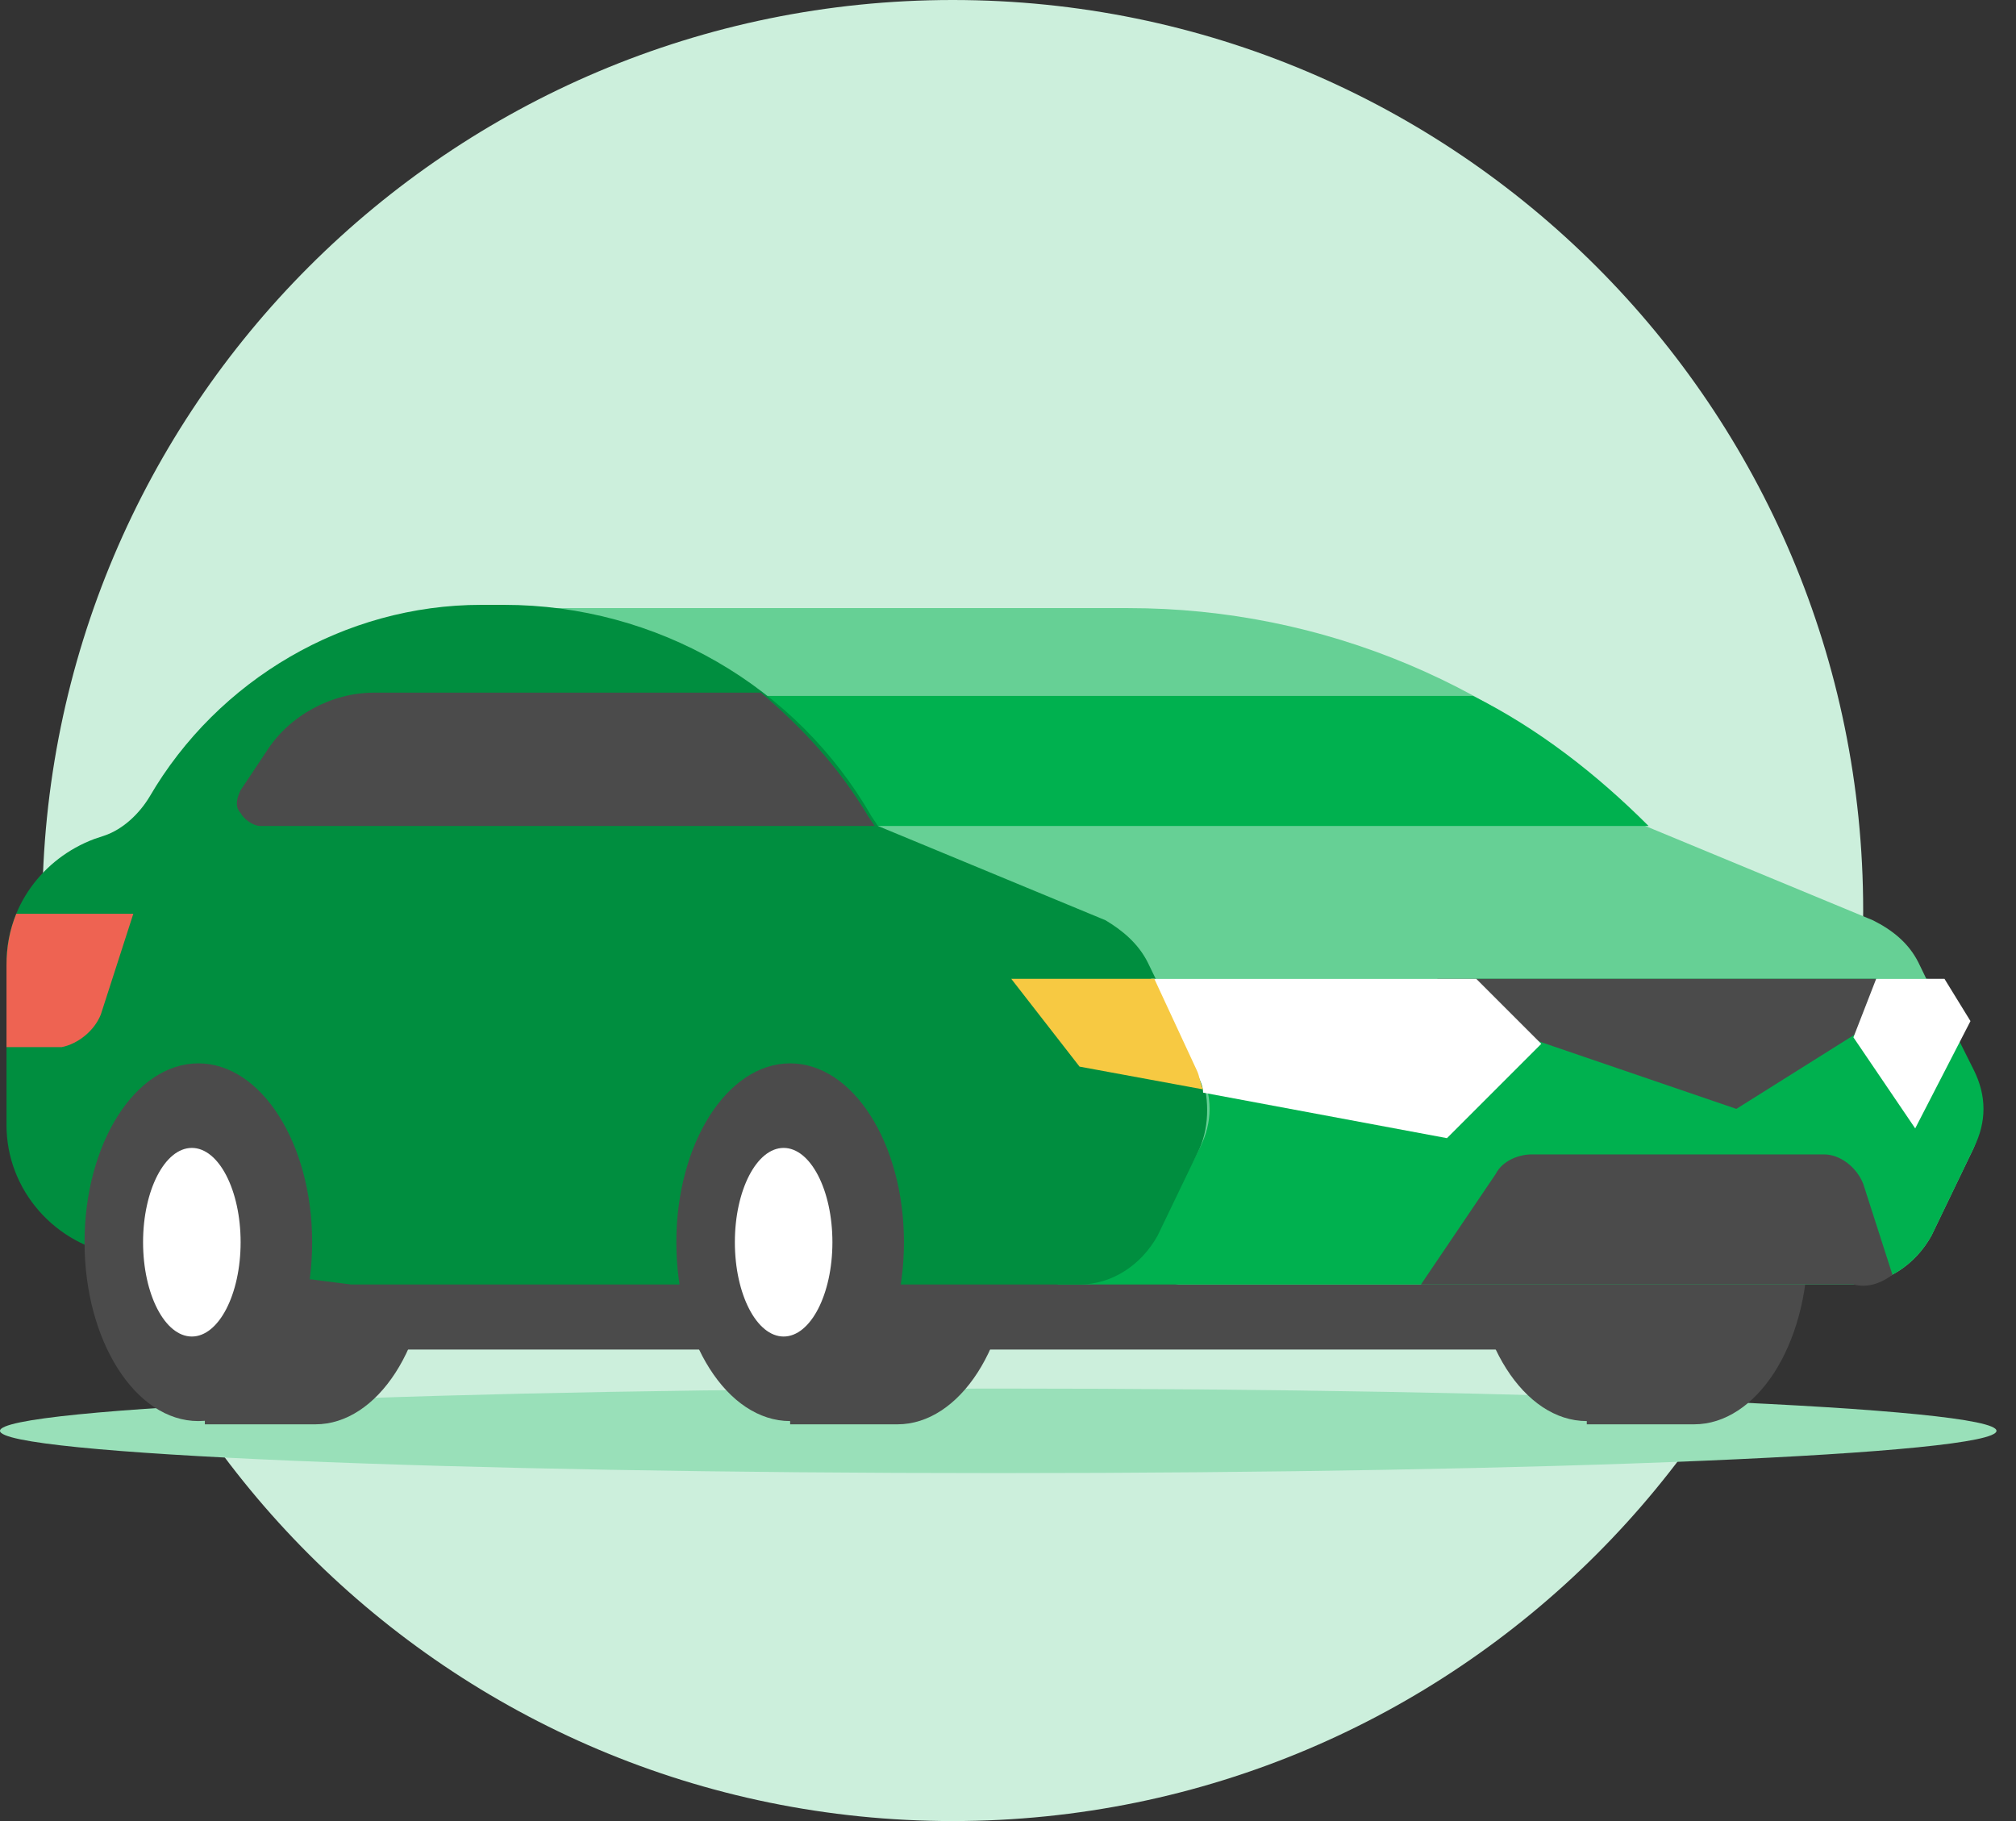 <svg xmlns="http://www.w3.org/2000/svg" width="62" height="56" viewBox="0 0 62 56" fill="none"><rect x="0" y="0" width="62" height="56" fill="#333333" stroke="none"/><path d="M29.3 56C44.764 56 57.3 43.464 57.3 28C57.3 12.536 44.764 0 29.3 0C13.836 0 1.3 12.536 1.3 28C1.3 43.464 13.836 56 29.3 56Z" fill="#CCEFDC"></path><path d="M30.7 45.3C47.655 45.3 61.4 44.718 61.4 44C61.4 43.282 47.655 42.7 30.7 42.7C13.745 42.7 0 43.282 0 44C0 44.718 13.745 45.3 30.7 45.3Z" fill="#99E0B9"></path><path fill-rule="evenodd" clip-rule="evenodd" d="M10.8 38.8H54.4C54.4 40.3 53.2 41.5 51.8 41.5H10.8V38.8Z" fill="#4B4B4B"></path><path fill-rule="evenodd" clip-rule="evenodd" d="M49.8 42.4C49 41.4 48.6 39.9 48.6 38.3C48.6 35.3 50.2 32.8 52.1 32.8C54 32.8 55.6 35.2 55.6 38.3C55.6 41.4 54 43.8 52.1 43.8H48.8V42.5H49.8V42.4Z" fill="#4B4B4B"></path><path d="M48.8 43.7C50.733 43.7 52.3 41.237 52.3 38.2C52.3 35.162 50.733 32.7 48.8 32.7C46.867 32.7 45.3 35.162 45.3 38.2C45.3 41.237 46.867 43.7 48.8 43.7Z" fill="#4B4B4B"></path><path fill-rule="evenodd" clip-rule="evenodd" d="M60.6 32.9L59 29.6C58.7 29 58.2 28.6 57.6 28.3L50.6 25.4C46.4 21.1 40.7 18.7 34.7 18.7H15.5C20.1 18.7 24.4 21.2 26.7 25.2L26.9 25.5L33.9 28.4C34.5 28.7 35 29.1 35.2 29.7L36.8 33C37.2 33.8 37.2 34.6 36.8 35.4L35.5 38C35.3 38.3 35.3 38.7 35.5 39C35.7 39.3 36 39.5 36.3 39.5H57C58 39.5 58.9 38.9 59.4 38L60.7 35.3C61 34.6 61 33.7 60.6 32.9Z" fill="#66D095"></path><path fill-rule="evenodd" clip-rule="evenodd" d="M59.3 30.1H35.5L36.9 32.9C37.3 33.7 37.3 34.5 36.9 35.3L35.5 38C35.4 38.2 34.4 38.7 32.5 39.5C34.9 39.5 36.1 39.5 36.4 39.5H57C58 39.5 58.9 38.9 59.4 38L60.7 35.3C61.1 34.5 61.1 33.7 60.7 32.9L59.3 30.1Z" fill="#00B14F"></path><path fill-rule="evenodd" clip-rule="evenodd" d="M15.2 25.4H50.7C49.1 23.8 47.3 22.4 45.3 21.4H15.2V25.4Z" fill="#00B14F"></path><path fill-rule="evenodd" clip-rule="evenodd" d="M7.4 42.4C6.6 41.4 6.2 39.9 6.2 38.3C6.2 35.3 7.8 32.8 9.7 32.8C11.6 32.8 13.2 35.2 13.2 38.3C13.2 41.4 11.6 43.8 9.7 43.8H6.3V42.5H7.4V42.4Z" fill="#4B4B4B"></path><path fill-rule="evenodd" clip-rule="evenodd" d="M25.3 42.4C24.5 41.4 24.1 39.9 24.1 38.3C24.1 35.3 25.7 32.8 27.6 32.8C29.5 32.8 31.1 35.2 31.1 38.3C31.1 41.4 29.5 43.8 27.6 43.8H24.3V42.5H25.3V42.4Z" fill="#4B4B4B"></path><path fill-rule="evenodd" clip-rule="evenodd" d="M36.9 32.9L35.3 29.6C35 29 34.5 28.6 34 28.3L27 25.4L26.8 25.1C24.5 21.1 20.2 18.6 15.5 18.6H14.8C10.6 18.6 6.7 20.9 4.6 24.5C4.3 25 3.8 25.5 3.2 25.7L2.9 25.8C1.3 26.4 0.2 27.9 0.2 29.6V34.6C0.2 36.6 1.7 38.3 3.7 38.6L10.8 39.5H33.2C34.2 39.5 35.1 38.9 35.6 38L36.9 35.3C37.2 34.6 37.2 33.7 36.9 32.9Z" fill="#008E3F"></path><path d="M6.1 43.7C8.033 43.7 9.6 41.237 9.6 38.2C9.6 35.162 8.033 32.7 6.1 32.7C4.167 32.7 2.6 35.162 2.6 38.2C2.6 41.237 4.167 43.7 6.1 43.7Z" fill="#4B4B4B"></path><path d="M24.3 43.7C26.233 43.7 27.8 41.237 27.8 38.2C27.8 35.162 26.233 32.7 24.3 32.7C22.367 32.7 20.8 35.162 20.8 38.2C20.8 41.237 22.367 43.7 24.3 43.7Z" fill="#4B4B4B"></path><path d="M5.9 41.1C6.728 41.1 7.4 39.802 7.4 38.2C7.4 36.598 6.728 35.3 5.9 35.3C5.072 35.3 4.4 36.598 4.4 38.2C4.4 39.802 5.072 41.1 5.9 41.1Z" fill="white"></path><path d="M24.1 41.1C24.928 41.1 25.6 39.802 25.6 38.2C25.6 36.598 24.928 35.3 24.1 35.3C23.272 35.3 22.6 36.598 22.6 38.2C22.6 39.802 23.272 41.1 24.1 41.1Z" fill="white"></path><path fill-rule="evenodd" clip-rule="evenodd" d="M3.1 31.2L4.1 28.1H0.5C0.3 28.6 0.2 29.1 0.2 29.7V32.2H1.9C2.4 32.1 2.9 31.7 3.1 31.2Z" fill="#EE6352"></path><path fill-rule="evenodd" clip-rule="evenodd" d="M8 25.4H26.9L26.7 25.1C25.8 23.6 24.7 22.4 23.4 21.3H11.5C10.2 21.3 8.9 22 8.2 23.1L7.4 24.3C7.3 24.5 7.2 24.8 7.4 25C7.5 25.2 7.8 25.4 8 25.4Z" fill="#4B4B4B"></path><path fill-rule="evenodd" clip-rule="evenodd" d="M45.5 31.4L53.4 34.1L57.7 31.4V30.1H44.2L45.5 31.4Z" fill="#4B4B4B"></path><path fill-rule="evenodd" clip-rule="evenodd" d="M47.4 32.1L45.4 30.1H35.4L36.8 33C36.9 33.2 37 33.4 37 33.6L44.5 35L47.4 32.1Z" fill="white"></path><path fill-rule="evenodd" clip-rule="evenodd" d="M35.5 30.1H31.1L33.2 32.8L37 33.5C36.9 33.3 36.9 33.1 36.8 32.9L35.5 30.1Z" fill="#F7C942"></path><path fill-rule="evenodd" clip-rule="evenodd" d="M59.8 30.1H57.7L57 31.9L58.9 34.7L60.6 31.4L59.8 30.1Z" fill="white"></path><path fill-rule="evenodd" clip-rule="evenodd" d="M58.2 39.2L57.3 36.4C57.1 35.9 56.6 35.5 56.1 35.5H47.1C46.7 35.5 46.2 35.7 46 36.1L43.7 39.5H57C57.4 39.6 57.8 39.5 58.2 39.2Z" fill="#4B4B4B"></path></svg>